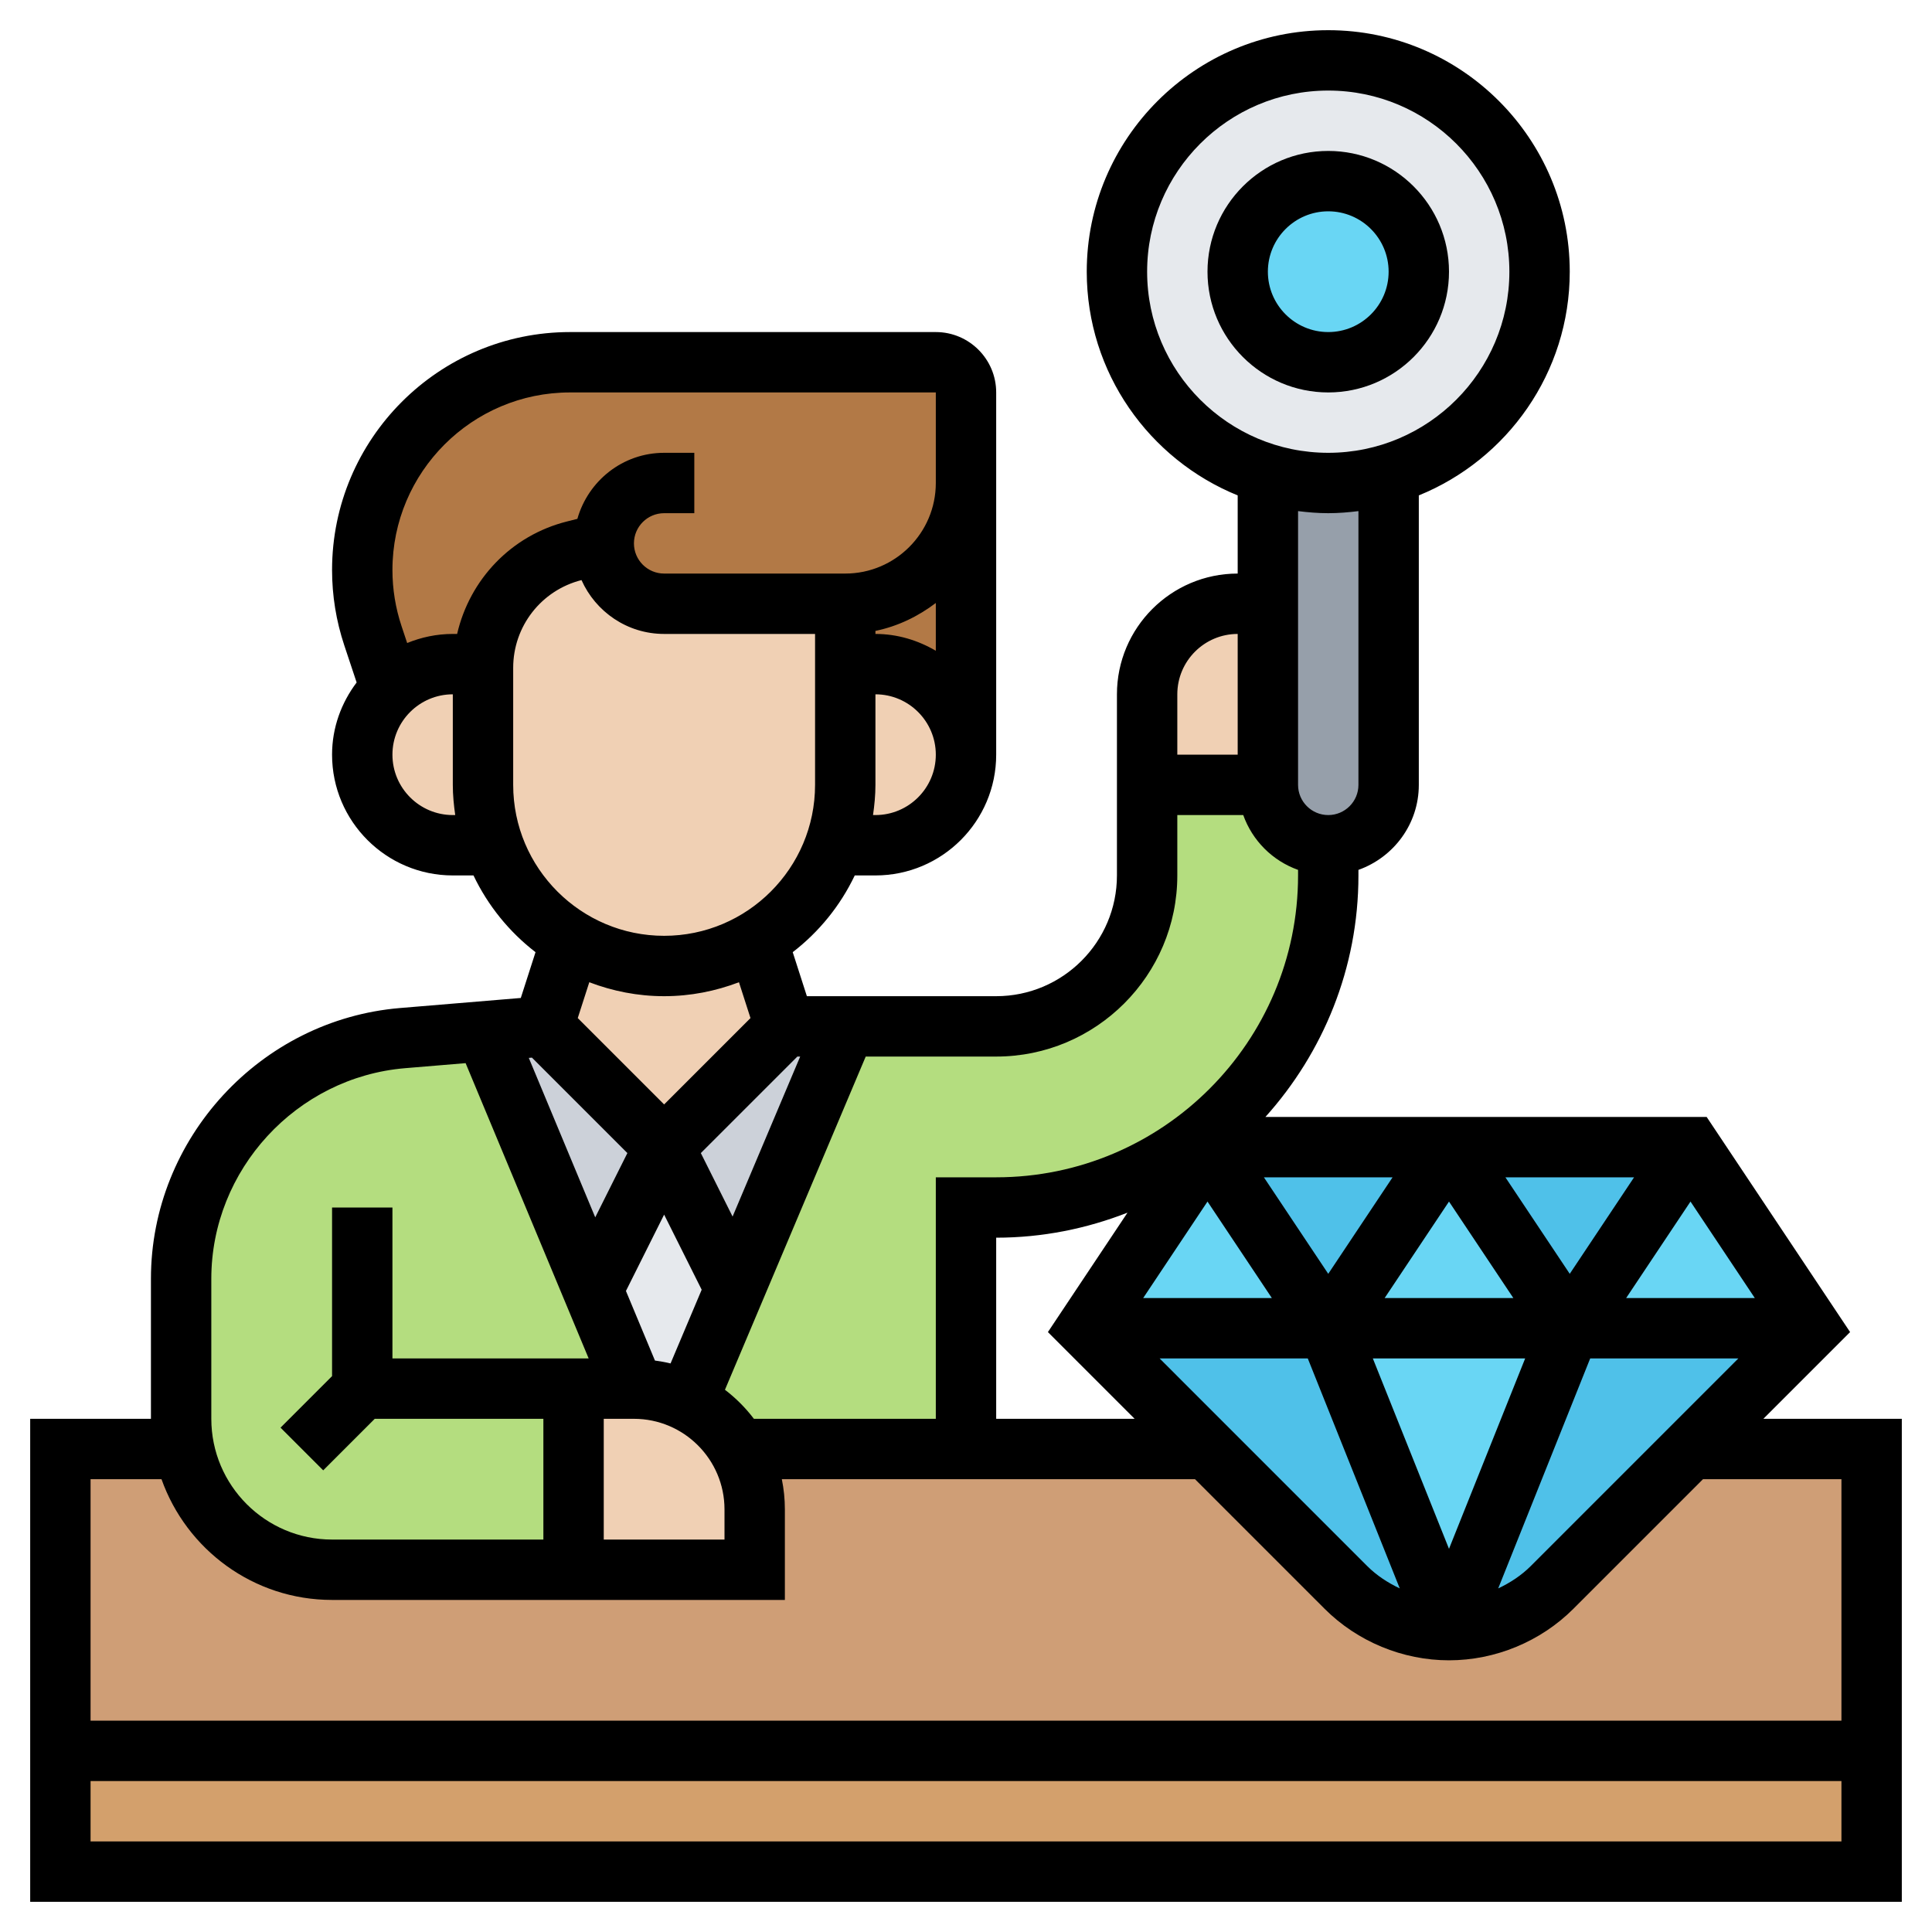 <svg id="Layer_5" enable-background="new 0 0 64 64" height="512" viewBox="0 0 64 64" width="512" xmlns="http://www.w3.org/2000/svg"><g><g><g><path d="m2 48h60v10h-60z" fill="#cf9e76"/></g><g><path d="m19 46v6h-8c-2.42 0-4.44-1.72-4.9-4-.07-.32-.1-.66-.1-1v-4.64c0-4.16 3.19-7.63 7.34-7.97l2.73-.23 3.57 8.57 1.36 3.27z" fill="#b4dd7f"/></g><g><path d="m44 28v1c0 3.61-1.73 6.81-4.42 8.82-1.83 1.37-4.11 2.18-6.58 2.18h-1v8h-7.54c-.39-.68-.98-1.24-1.69-1.58v-.01l1.57-3.72 3.67-8.69h4.99c2.76 0 5-2.24 5-5v-3h4c0 1.1.9 2 2 2z" fill="#b4dd7f"/></g><g><path d="m22 38 2.34 4.69-1.57 3.72v.01c-.54-.27-1.14-.42-1.77-.42l-1.36-3.27z" fill="#e6e9ed"/></g><g><path d="m26 34h2.01l-3.67 8.69-2.34-4.69z" fill="#ccd1d9"/></g><g><path d="m18 34 4 4-2.36 4.73-3.57-8.57z" fill="#ccd1d9"/></g><g><path d="m2 58h60v4h-60z" fill="#d3a06c"/></g><g><path d="m60 44-4 4-4.59 4.59c-.9.9-2.13 1.41-3.41 1.41l4-10z" fill="#4fc1e9"/></g><g><path d="m56 38-4 6-4-6z" fill="#4fc1e9"/></g><g><path d="m44 44 4 10c-1.28 0-2.51-.51-3.41-1.41l-4.59-4.59-4-4z" fill="#4fc1e9"/></g><g><path d="m48 38-4 6-4-6z" fill="#4fc1e9"/></g><g><path d="m56 38 4 6h-8z" fill="#69d6f4"/></g><g><path d="m52 44-4 10-4-10z" fill="#69d6f4"/></g><g><path d="m48 38 4 6h-8z" fill="#69d6f4"/></g><g><path d="m40 38 4 6h-8l3.95-5.93z" fill="#69d6f4"/></g><g><path d="m32 25c0-1.66-1.34-3-3-3h-1v-2c2.21 0 4-1.79 4-4z" fill="#b27946"/></g><g><path d="m32 16c0 2.21-1.79 4-4 4h-6c-.55 0-1.05-.22-1.41-.59-.37-.36-.59-.86-.59-1.41l-.97.24c-1.74.44-2.97 1.98-3.03 3.76h-1c-.8 0-1.53.32-2.06.82l-.59-1.76c-.23-.7-.35-1.44-.35-2.18 0-3.8 3.08-6.88 6.88-6.88h12.12c.55 0 1 .45 1 1z" fill="#b27946"/></g><g><path d="m16 26c0 .7.12 1.37.34 2h-1.34c-.83 0-1.58-.34-2.12-.88s-.88-1.29-.88-2.12c0-.86.36-1.63.94-2.18.53-.5 1.26-.82 2.06-.82h1v.12z" fill="#f0d0b4"/></g><g><path d="m29 22c1.66 0 3 1.34 3 3 0 .83-.34 1.58-.88 2.12s-1.29.88-2.12.88h-1.34c.22-.63.34-1.3.34-2v-4z" fill="#f0d0b4"/></g><g><path d="m28 22v4c0 .7-.12 1.37-.34 2-.47 1.32-1.39 2.44-2.58 3.15-.9.54-1.95.85-3.08.85-.07 0-.13 0-3.08-.85-.43-.26-.81-.56-1.16-.91-.63-.63-1.12-1.39-1.42-2.24-.22-.63-.34-1.3-.34-2v-3.88c0-.04 0-.08 0-.12.06-1.78 1.29-3.32 3.03-3.76l.97-.24c0 .55.22 1.05.59 1.41.36.37.86.59 1.41.59h6z" fill="#f0d0b4"/></g><g><path d="m18.92 31.15c2.95.85 3.01.85 3.08.85 1.13 0 2.18-.31 3.08-.85l.92 2.85-4 4-4-4z" fill="#f0d0b4"/></g><g><path d="m21 46c.63 0 1.23.15 1.77.42.71.34 1.3.9 1.69 1.58.34.59.54 1.27.54 2v2h-6v-6z" fill="#f0d0b4"/></g><g><path d="m42 20.17v5.83h-4v-3c0-.83.34-1.58.88-2.12s1.29-.88 2.12-.88c.35 0 .69.06 1 .17z" fill="#f0d0b4"/></g><g><path d="m45.41 27.41c-.36.37-.86.59-1.41.59-1.1 0-2-.9-2-2v-5.83-4.46c.63.19 1.3.29 2 .29s1.37-.1 2-.29v10.29c0 .55-.22 1.05-.59 1.41z" fill="#969faa"/></g><g><path d="m44 2c3.87 0 7 3.13 7 7 0 3.18-2.11 5.85-5 6.71-.63.19-1.3.29-2 .29s-1.37-.1-2-.29c-2.89-.86-5-3.53-5-6.71 0-3.87 3.13-7 7-7z" fill="#e6e9ed"/></g><g><circle cx="44" cy="9" fill="#69d6f4" r="3"/></g></g><g><path d="m58.414 47 2.873-2.873-4.752-7.127h-14.616c1.909-2.126 3.081-4.925 3.081-8v-.184c1.161-.414 2-1.514 2-2.816v-9.589c2.928-1.19 5-4.061 5-7.411 0-4.411-3.589-8-8-8s-8 3.589-8 8c0 3.35 2.072 6.221 5 7.411v2.589c-2.206 0-4 1.794-4 4v6c0 2.206-1.794 4-4 4h-6.271l-.469-1.458c.871-.671 1.577-1.54 2.055-2.542h.685c2.206 0 4-1.794 4-4v-9-3c0-1.103-.897-2-2-2h-12.117c-4.347 0-7.883 3.536-7.883 7.883 0 .85.137 1.689.404 2.493l.41 1.232c-.504.668-.814 1.491-.814 2.392 0 2.206 1.794 4 4 4h.685c.478 1.001 1.184 1.871 2.055 2.542l-.488 1.517-3.999.333c-4.628.386-8.253 4.325-8.253 8.969v4.639h-4v16h62v-16zm-16.282-4h-4.263l2.131-3.197zm8.391 2-2.523 6.307-2.523-6.307zm-4.655-2 2.132-3.197 2.132 3.197zm10.132-3.197 2.131 3.197h-4.263zm-4 2.394-2.132-3.197h4.263zm-8 0-2.132-3.197h4.263zm-9.287 1.93 2.873 2.873h-4.586v-6c1.536 0 3-.301 4.35-.829zm3.701.873h4.908l3.047 7.618c-.395-.187-.765-.428-1.077-.739zm14.263 0h4.908l-6.878 6.879c-.312.311-.682.553-1.077.739zm-14.677-36c0-3.309 2.691-6 6-6s6 2.691 6 6-2.691 6-6 6-6-2.691-6-6zm6 8c.339 0 .672-.028 1-.069v9.069c0 .551-.448 1-1 1s-1-.449-1-1v-9.069c.328.041.661.069 1 .069zm-3 4v4h-2v-2c0-1.103.897-2 2-2zm-2 8v-2h2.184c.302.847.969 1.514 1.816 1.816v.184c0 5.514-4.486 10-10 10h-2v8h-6.026c-.275-.363-.597-.685-.959-.962l4.663-11.038h4.322c3.309 0 6-2.691 6-6zm-21.379 6.035 3.162 3.162-1.065 2.129-2.201-5.282zm8.793-.035h.093l-2.239 5.3-1.052-2.103zm-4.718 10.07-.961-2.305 1.265-2.529 1.244 2.488-1.031 2.442c-.169-.043-.342-.071-.517-.096zm-.696 1.93c1.654 0 3 1.346 3 3v1h-4v-4zm8-26.101c.743-.152 1.416-.482 2-.924v1.582c-.591-.345-1.268-.557-2-.557zm0 6.101h-.08c.047-.328.08-.66.08-1v-3c1.103 0 2 .897 2 2s-.897 2-2 2zm-14 0c-1.103 0-2-.897-2-2s.897-2 2-2v3c0 .34.033.672.08 1zm.143-6h-.143c-.535 0-1.045.11-1.512.301l-.186-.559c-.2-.6-.302-1.226-.302-1.86 0-3.243 2.639-5.882 5.883-5.882h12.117v3c0 1.654-1.346 3-3 3h-6c-.552 0-1-.449-1-1s.448-1 1-1h1v-2h-1c-1.371 0-2.517.93-2.874 2.188l-.338.085c-1.855.463-3.23 1.926-3.645 3.727zm1.857 5v-3.877c0-1.376.93-2.569 2.263-2.907.468 1.049 1.516 1.784 2.737 1.784h5v5c0 2.757-2.243 5-5 5s-5-2.243-5-5zm5 7c.874 0 1.707-.168 2.479-.462l.382 1.187-2.861 2.861-2.861-2.861.382-1.187c.772.294 1.605.462 2.479.462zm-15 9.361c0-3.611 2.819-6.675 6.419-6.976l2.005-.167 4.076 9.782h-6.5v-5h-2v5.586l-1.707 1.707 1.414 1.414 1.707-1.707h5.586v4h-7c-2.206 0-4-1.794-4-4zm-1.65 6.639c.826 2.327 3.043 4 5.65 4h15v-3c0-.342-.035-.677-.101-1h13.687l4.293 4.293c1.085 1.085 2.587 1.707 4.121 1.707s3.036-.622 4.121-1.707l4.293-4.293h4.586v8h-58v-8zm-2.35 12v-2h58v2z"/><path d="m48 9c0-2.206-1.794-4-4-4s-4 1.794-4 4 1.794 4 4 4 4-1.794 4-4zm-6 0c0-1.103.897-2 2-2s2 .897 2 2-.897 2-2 2-2-.897-2-2z"/></g></g></svg>